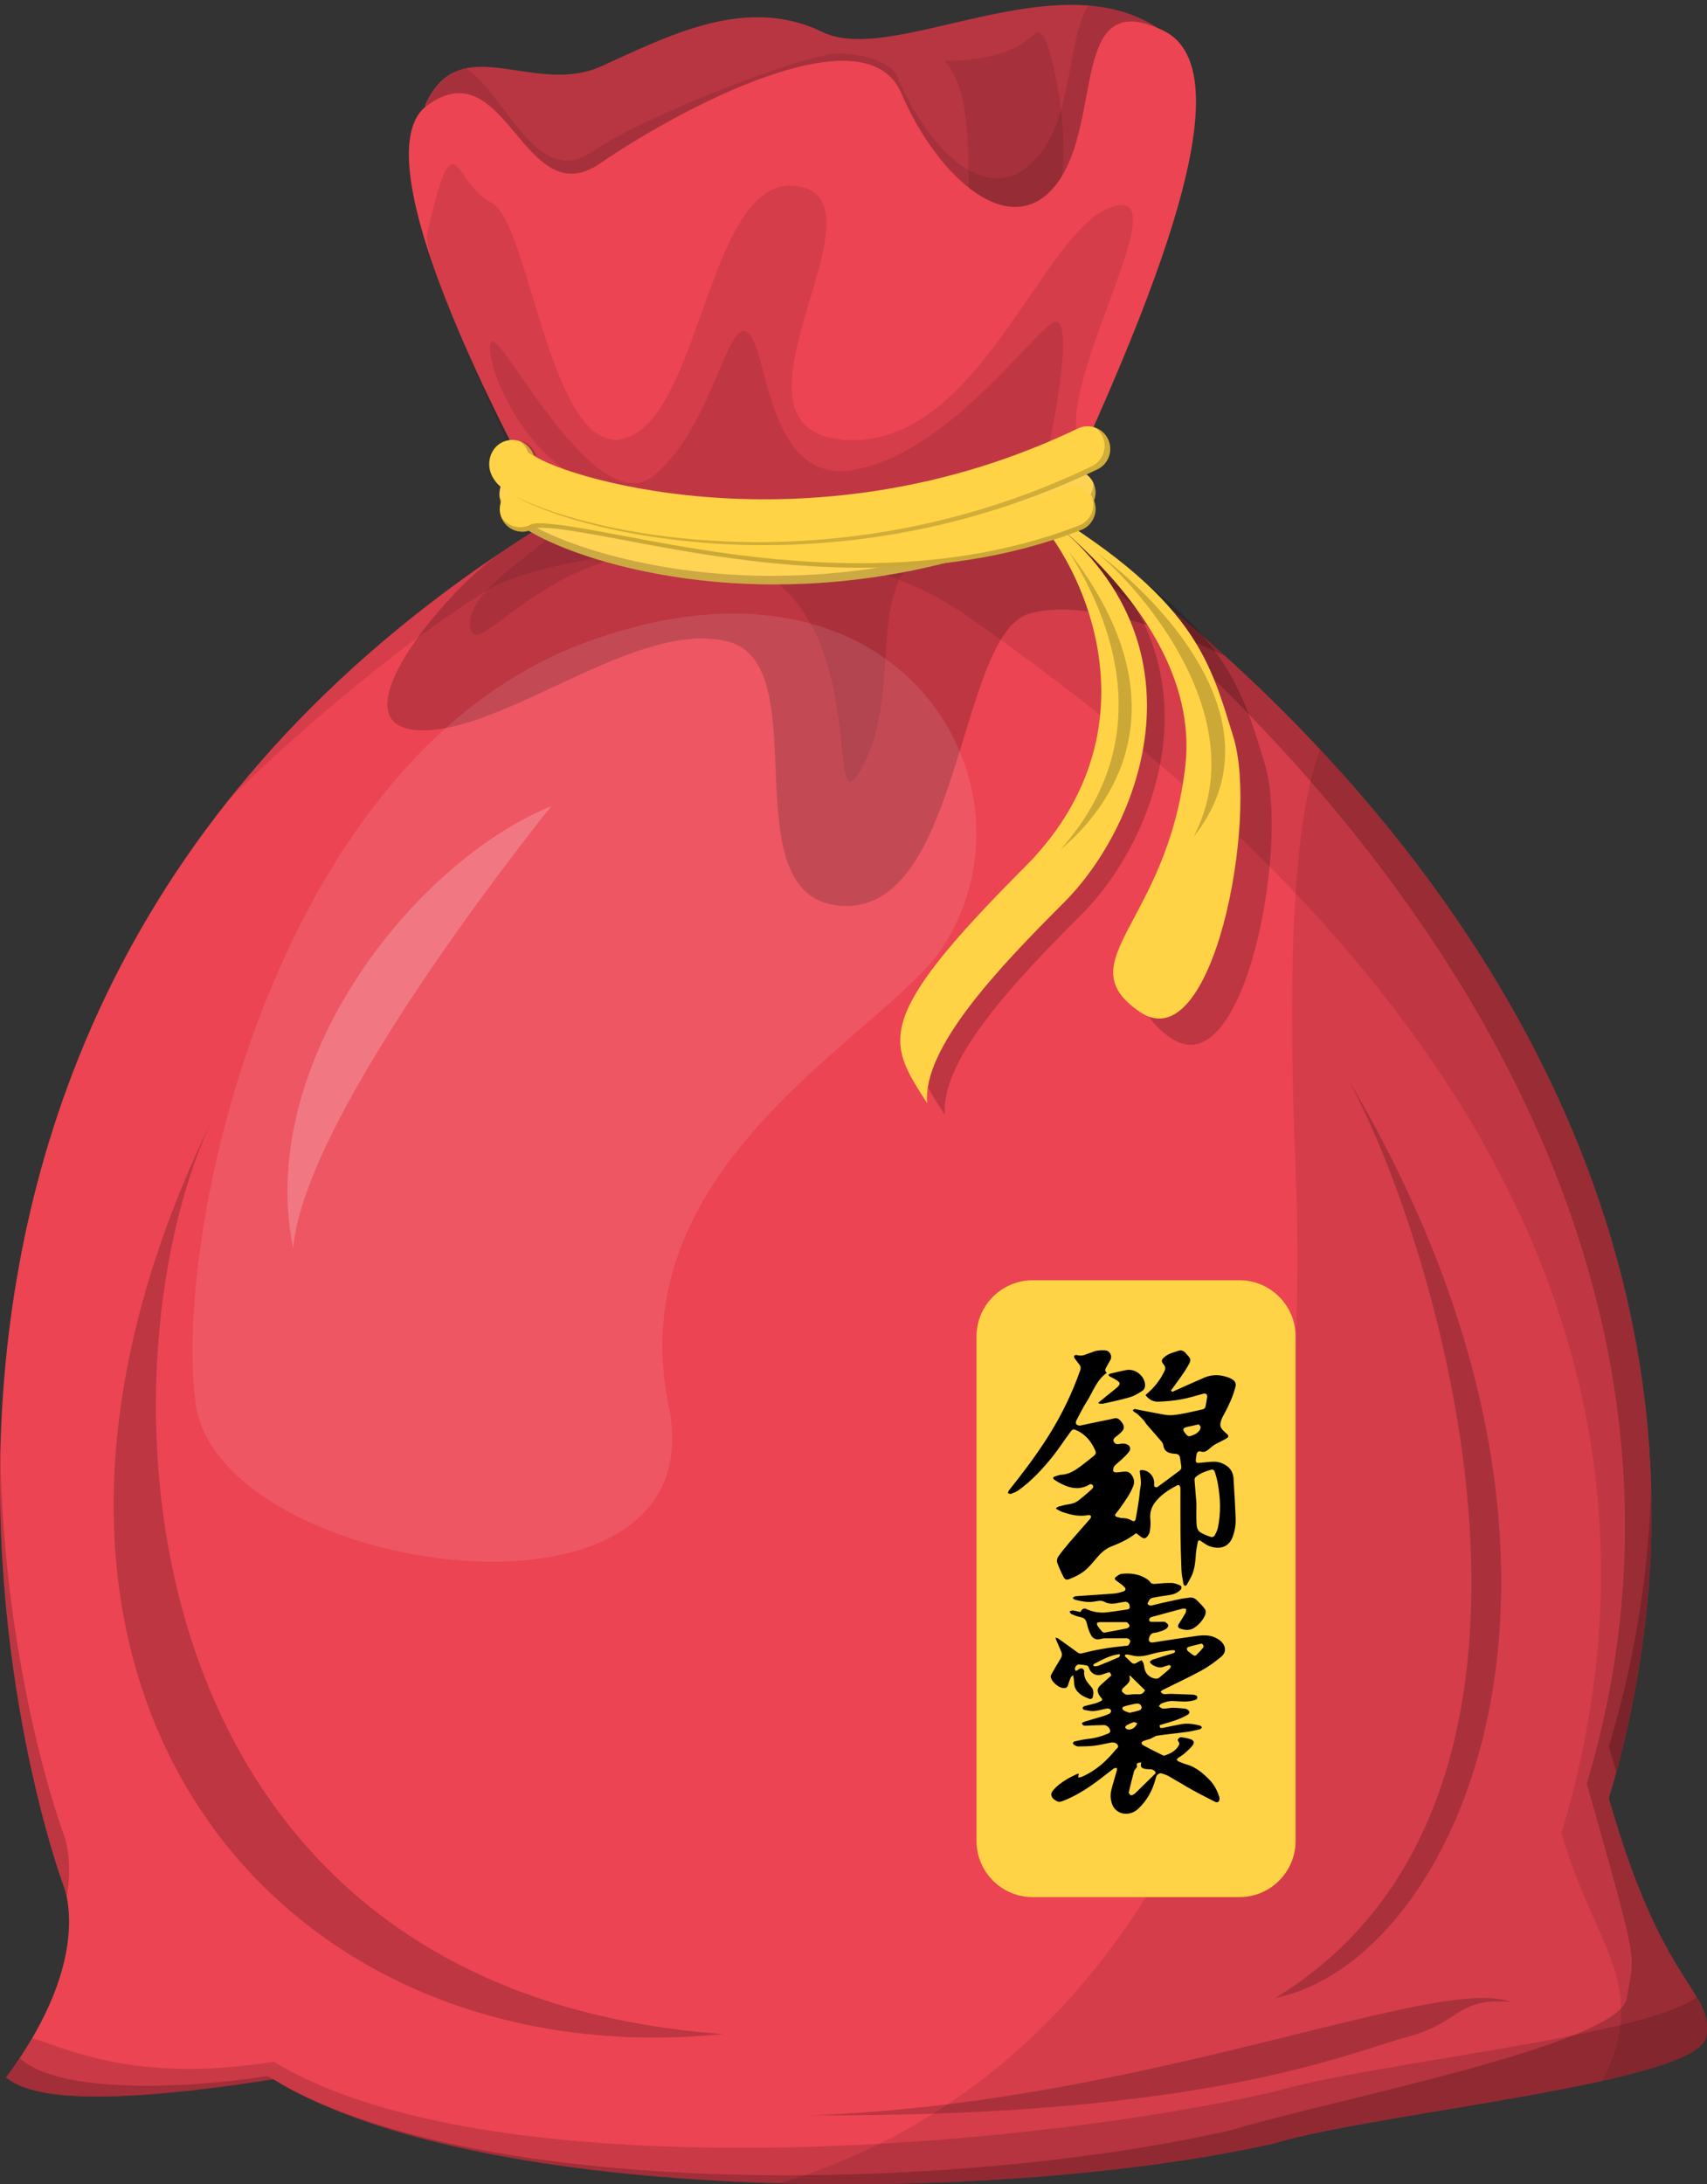 <?xml version="1.0" encoding="utf-8"?>
<!-- Generator: Adobe Illustrator 23.0.2, SVG Export Plug-In . SVG Version: 6.00 Build 0)  -->
<svg version="1.1" id="栝鍣_1" xmlns="http://www.w3.org/2000/svg" xmlns:xlink="http://www.w3.org/1999/xlink" x="0px" y="0px"
	 viewBox="0 0 603.26 771.53" style="enable-background:new 0 0 603.26 771.53;" xml:space="preserve">
<rect x="0" y="0" width="603.26" height="771.53" fill="#333333" stroke="none"/>
<style type="text/css">
	.st0{fill:#B83642;}
	.st1{opacity:0.1;}
	.st2{fill:#EC4452;}
	.st3{opacity:0.2;}
	.st4{opacity:0.15;}
	.st5{opacity:0.1;fill:#FFFFFF;}
	.st6{opacity:0.2;fill:#FFFFFF;}
	.st7{fill:#FFD345;}
	.st8{fill:#FFD354;}
	.st9{opacity:0.18;}
</style>
<path class="st0" d="M150.18,37.24c12.23-27.54,38.38-2.98,62.3-13.82c23.92-10.84,51.35-25.2,78.14-12.12
	c26.79,13.08,91.03-31.28,126.37,5.09C401.3,64.88,282.8,125.27,282.8,125.27l-53.95-7.65L150.18,37.24z"/>
<path class="st1" d="M333.92,21.59c31.74-0.64,30.46-13.4,34.45-9.41c3.99,3.99,18.82,67.62-9.41,77.82
	C330.57,100.21,351.62,41.52,333.92,21.59z"/>
<path class="st1" d="M416.76,17.7c-0.09-0.7-0.22-1.38-0.34-2.05c-9.12-8.97-20.09-12.77-31.8-13.67
	c-7.15,11.22-5.64,36.78-16.27,51.32c-16.16,22.11-38.67,3.24-51.43-26.6c-1.53-3.58-9.41-7.81-20.73-7.81
	c-11.32,0-68.11,21.71-87.02,34.71c-19.66,13.52-30.65-20.88-44.46-29.4c-5.72,1.25-10.63,4.81-14.29,13.05l78.67,80.37l53.95,7.65
	C283.03,125.27,399.41,65.96,416.76,17.7z"/>
<g>
	<path class="st2" d="M371.72,183.13c138.92,96.51,254.26,260.66,196.85,452.03c19.14,67.62,37,67.62,34.45,84.2
		c-2.55,16.59-116.69,26.83-152.41,37.67c-95.68,21.69-280.08,22.71-354.08-22.58c-68.89,10.84-87.39,5.1-94.41-0.64
		c31.89-42.74,20.2-68.04,20.2-68.04s-113.9-307.06,172.87-482.25C215.61,172.48,316.9,145.05,371.72,183.13z"/>
	<path class="st2" d="M195.19,183.53c0,0-72.29-125.88-44.23-146.29c28.07-20.41,34.02,39.12,61.24,20.41
		c27.22-18.71,93.56-54.57,106.32-24.74s39.12,53.65,55.28,31.54s4.25-69.74,37.42-53.58c33.17,16.16-12.76,115.67-48.48,191.37
		C254.73,216.7,195.19,183.53,195.19,183.53z"/>
</g>
<path class="st1" d="M150.96,82.51c9.93-43.32,9.35-17.22,22.78-10.84c13.43,6.38,21.09,92.49,47.88,82.93
	c26.79-9.57,28.99-95.05,61.06-88.67c32.07,6.38-32.36,85.68,15.48,89.41c47.84,3.72,69.89-74.49,95.05-82.39
	c25.16-7.9-24.88,68.89-10.21,86.12c-63.15,37-118.01,32.53-118.01,32.53l-83.14-29.98C181.86,161.61,148.77,92.08,150.96,82.51z"/>
<path class="st1" d="M213.72,173.1c-30.37-9.26-43.52-48.49-39.98-52.31c3.55-3.83,37.04,64.75,57.77,46.89
	c20.73-17.86,25.52-56.13,32.85-50.07c7.34,6.06,6.6,53.69,37.27,48.38c30.67-5.32,57.78-41.36,69.26-51.25
	c11.48-9.89-0.98,49.41-2.88,52.45c-1.9,3.04-81.64,21.62-83.07,21.1c-1.44-0.52-43.86-2.13-48.32-2.76
	C232.15,184.89,213.72,173.1,213.72,173.1z"/>
<path class="st3" d="M371.72,183.13c-55.47-4.09-147.97,0.16-176.53,0.4c-6.44,3.93-12.66,7.93-18.7,11.99
	c-19.94,14.17-58.47,60.71-28.69,62.41c29.8,1.7,77.86-39.89,109.75-31.22c31.89,8.68-0.83,92.11,40.83,93.31
	c41.65,1.19,40.19-96.25,65.49-103.29c25.15-7,68.59,14.78,69.1,15.04C413.45,214.09,392.86,197.82,371.72,183.13z"/>
<path class="st1" d="M195.39,180.82c13.48,5.99-30.54,23.53-29.26,40.11c1.28,16.59,30.17-36.1,88.28-24.43
	c58.11,11.67,34.81,104.19,50.78,73.55c15.97-30.64-4.15-75.57,34.13-77.49c38.27-1.93,32.98-18.47,32.98-18.47L195.39,180.82z"/>
<path class="st3" d="M583.5,525.45c-0.81,29.64-5.55,60.18-14.93,91.46c0.89,3.14,1.77,6.09,2.66,8.95
	C580.61,591.4,584.39,557.85,583.5,525.45z"/>
<path class="st3" d="M23.59,670.11c2.43-14.59-1.27-22.58-1.27-22.58S1.64,591.76,0.09,514.2c-1.76,86.91,22.23,151.58,22.23,151.58
	S23,667.27,23.59,670.11z"/>
<path class="st4" d="M450.61,738.78c-95.68,21.69-279.8,34.78-353.8-10.51c-49.92,7.86-73.65-5.06-85.46-8.31
	c-2.58,4.39-5.61,9.01-9.23,13.86c7.02,5.74,25.52,11.48,94.41,0.64c74,45.29,258.39,44.26,354.08,22.58
	c35.72-10.84,149.86-21.09,152.41-37.67c0.83-5.41-0.52-9.06-3.36-13.86C580.25,719.57,483.07,728.93,450.61,738.78z"/>
<path class="st1" d="M568.57,635.16c57.41-191.37-57.94-355.52-196.85-452.03c-105.12,16.75-156.12-10.66-176.53,0.4
	c-48.73,29.77-85.88,63.35-114,98.58c23.08-22.81,59.82-54.56,92.59-74.58c20.41-11.06,112.5-28.49,167.32,9.6
	c138.92,96.51,268.15,238.97,210.74,430.34c11.11,39.26,31.79,53.48,14.4,87.55c20.72-4.62,35.87-9.74,36.78-15.66
	C605.57,702.78,587.71,702.78,568.57,635.16z"/>
<path class="st3" d="M568.57,635.16c57.41-191.37-57.94-355.52-196.85-452.03c-8.1-5.63-17.24-9.8-26.96-12.83
	c138.42,96.61,273.27,268.87,216.01,459.73c19.14,67.62,16.73,59.13,14.18,75.72c-2.55,16.59-104.55,35.93-140.27,46.78
	c-95.68,21.69-266.19,26.1-340.19-19.19c-27.91,4.39-73.85,6.56-87.54-6.38c-1.49,2.24-3.09,4.51-4.84,6.86
	c7.02,5.74,25.52,11.48,94.41,0.64c74,45.29,258.39,44.26,354.08,22.58c35.72-10.84,149.86-21.09,152.41-37.67
	C605.57,702.78,587.71,702.78,568.57,635.16z"/>
<path class="st3" d="M359.45,175.71c23.39,12.29,62.94,80.75,8.93,134.76s-48.48,61.66-34.45,83.35
	c-1.7-19.56,25.28-47.8,48.48-71.02C411.3,293.88,438.97,220.41,359.45,175.71z"/>
<path class="st3" d="M365.92,180.82c0,0,70.4,43.35,64.02,99.06c-6.38,55.71-42.1,68.89-16.16,86.75
	c25.94,17.86,42.08-68.06,33.17-96.96S432.88,218.27,365.92,180.82z"/>
<path class="st3" d="M476.21,380.83c31.47,56.99,91.86,253.46-25.52,324.9C514.48,692.97,579.93,555.41,476.21,380.83z"/>
<path class="st3" d="M74.27,396.99c-40.83,89.31-31.72,305.93,181.16,321.5C96.53,734.46-20.67,593.47,74.27,396.99z"/>
<path class="st3" d="M533.98,707.2c-25.52-10.21-130.19,36.02-247.5,39.97c140.34,0.85,191.37-22.54,210.72-27.64
	C516.55,714.43,514.42,705.5,533.98,707.2z"/>
<path class="st5" d="M333.26,334.48c37.02-57.32-15.38-147.95-125.67-107.8C97.31,266.82,60.88,435.26,69.17,495.86
	c8.29,60.6,184.99,86.75,167.13,0.64C218.44,410.39,313.48,365.1,333.26,334.48z"/>
<path class="st6" d="M194.83,284.76c-48.48,19.73-104.61,90.54-91.22,156.24C107.44,392.53,194.83,284.76,194.83,284.76z"/>
<path class="st3" d="M187.48,159.83c0.74,0.51,1.76,1.08,3,1.68c-0.36-0.21-0.72-0.42-1-0.61c-0.59-1.78-1.8-3.37-3.55-4.4
	c-0.45-0.27-0.92-0.48-1.4-0.64C185.94,156.87,186.96,158.26,187.48,159.83z"/>
<path class="st1" d="M466.55,264.78c-8.87,23.25-11.9,70.54-8.69,148.25c10.16,245.7-98.82,333.37-182.33,358.17
	c64.15,1.77,129.62-3.86,175.08-14.16c35.72-10.84,149.86-21.09,152.41-37.67c2.55-16.59-15.31-16.59-34.45-84.2
	C612.05,490.23,556.44,360.93,466.55,264.78z"/>
<g>
	<path class="st7" d="M353.18,171.56c23.39,12.29,62.94,80.75,8.93,134.76s-48.48,61.66-34.45,83.35
		c-1.7-19.56,25.28-47.8,48.48-71.02C405.04,289.74,432.71,216.26,353.18,171.56z"/>
	<path class="st7" d="M354.87,171.56c0,0,70.4,43.35,64.02,99.06c-6.38,55.71-42.1,68.89-16.16,86.75
		c25.94,17.86,42.08-68.07,33.17-96.96C426.99,231.52,421.83,209.01,354.87,171.56z"/>
	<path class="st8" d="M273.74,206.43c-9.04,0-17.29-0.51-24.6-1.29c-34.65-3.67-61.61-14.63-69.38-23.08
		c-5.17-5.62-2.84-10.72-2-12.15c2.23-3.81,7.13-5.09,10.94-2.85c1.95,1.15,3.24,2.99,3.73,5.03c11.61,9.56,91.65,38.63,183.28-5.34
		c3.97-1.91,8.75-0.23,10.66,3.75c1.91,3.98,0.23,8.75-3.75,10.66C341.44,200.94,303.35,206.43,273.74,206.43z M191.56,178
		C191.56,178,191.56,178.01,191.56,178C191.56,178.01,191.56,178,191.56,178z"/>
	<path class="st3" d="M386.38,170.51c-0.01-0.02-0.02-0.03-0.03-0.05c0.19,3.15-1.5,6.24-4.51,7.69
		c-41.19,19.77-79.29,25.26-108.89,25.26c-9.04,0-17.29-0.51-24.6-1.29c-34.65-3.67-61.6-14.63-69.38-23.08
		c-1.15-1.25-1.91-2.46-2.42-3.62c0.17,1.96,1.01,4.26,3.21,6.65c7.77,8.45,34.73,19.4,69.38,23.08c7.3,0.77,15.56,1.29,24.6,1.29
		c29.6,0,67.7-5.49,108.89-25.26C386.62,179.26,388.29,174.49,386.38,170.51z"/>
	<path class="st7" d="M304.64,200.54c-32.42,0-62.13-5.61-83.66-9.68c-13.56-2.56-28.94-5.47-32.53-4.07
		c-3.84,2.17-8.64,0.78-10.82-3.06c-2.17-3.84-0.74-8.76,3.1-10.93c7.69-4.35,20.31-1.97,43.22,2.35
		c38.83,7.34,97.51,18.42,152.34-2.85c4.12-1.6,8.75,0.44,10.34,4.56c1.6,4.12-0.44,8.75-4.56,10.34
		C356.33,197.2,329.67,200.54,304.64,200.54z"/>
	<path class="st3" d="M386.63,176.87c-0.18-0.47-0.41-0.9-0.66-1.31c1.4,4.04-0.62,8.5-4.64,10.06
		c-25.74,9.99-52.4,13.33-77.43,13.33c-32.42,0-62.13-5.61-83.66-9.68c-13.56-2.56-28.94-5.47-32.53-4.07
		c-3.78,2.13-8.47,0.82-10.69-2.88c0.16,0.48,0.36,0.96,0.62,1.42c2.17,3.84,6.98,5.23,10.82,3.06c3.59-1.4,18.97,1.51,32.53,4.07
		c21.53,4.07,51.24,9.68,83.66,9.68c25.03,0,51.69-3.35,77.43-13.33C386.18,185.61,388.22,180.98,386.63,176.87z"/>
	<path class="st7" d="M269.99,192.56c-50.01,0-86.95-13.82-94.15-21.64c-3.83-4.16-3.39-8.7-1.71-11.57
		c2.23-3.81,7.13-5.09,10.94-2.85c1.75,1.03,2.96,2.61,3.55,4.4c12.81,8.75,100.47,34.53,192.29-9.54
		c3.98-1.91,8.75-0.23,10.67,3.75c1.91,3.98,0.23,8.76-3.75,10.67C345.98,185.86,304.81,192.56,269.99,192.56z M187.94,167.43
		C187.93,167.43,187.93,167.44,187.94,167.43C187.93,167.44,187.93,167.43,187.94,167.43z"/>
	<path class="st3" d="M186.63,159.83c0.74,0.51,1.76,1.08,3,1.68c-0.36-0.21-0.72-0.42-1-0.61c-0.59-1.78-1.8-3.37-3.55-4.4
		c-0.45-0.27-0.92-0.48-1.4-0.64C185.1,156.87,186.12,158.26,186.63,159.83z"/>
	<path class="st9" d="M391.58,155.1c-0.96-2-2.64-3.41-4.58-4.09c1.07,0.76,1.98,1.76,2.59,3.02c1.91,3.98,0.23,8.76-3.75,10.67
		c-41.86,20.09-83.02,26.79-117.84,26.79c-40.06,0-71.71-8.86-86.43-16.41c13.71,7.75,46.46,17.48,88.42,17.48
		c34.82,0,75.98-6.7,117.84-26.79C391.82,163.85,393.49,159.08,391.58,155.1z"/>
	<path class="st3" d="M377.7,194.78c14.67,23.28,32.25,65.7-2.85,105.25C391.74,286,420.22,249.79,377.7,194.78z"/>
	<path class="st3" d="M387.4,195.03c16.77,13.78,55.91,59.39,34.43,100.54C452.97,256.65,411.45,212.82,387.4,195.03z"/>
</g>
<path class="st7" d="M438.01,670.11h-73.06c-10.96,0-19.85-8.89-19.85-19.85V472.07c0-10.96,8.89-19.85,19.85-19.85h73.06
	c10.96,0,19.85,8.89,19.85,19.85v178.19C457.86,661.22,448.97,670.11,438.01,670.11z"/>
<g>
	<path d="M381.79,569.43c0.29-0.39,0.46-0.78,0.77-0.99c0.27-0.19,0.77-0.35,1.03-0.23c2.64,1.27,5.39,1.67,8.28,1.23
		c2.11-0.33,4.25-0.55,6.36-0.9c1.02-0.17,1.16-0.51,0.93-1.64c-0.12-0.6-0.9-1.19-1.5-1.11c-0.69,0.09-1.38,0.19-2.05,0.33
		c-1.81,0.38-3.57,0.65-5.34-0.33c-1.18-0.65-2.5-0.23-3.74-0.04c-2.27,0.33-4.44-0.13-6.61-0.68c-0.33-0.08-0.59-0.43-0.88-0.65
		c0.36-0.2,0.71-0.56,1.08-0.59c4.48-0.33,8.97-0.57,13.45-0.92c1.13-0.09,2.26-0.4,3.34-0.75c0.92-0.29,1.12-0.88,0.46-1.57
		c-0.8-0.83-1.78-1.5-2.74-2.16c-0.72-0.49-0.89-0.92-0.21-1.46c0.6-0.47,1.33-0.99,2.04-1.06c3.05-0.28,6.03,0.03,8.7,1.75
		c0.48,0.31,0.98,0.66,1.29,1.12c0.45,0.65,0.98,0.75,1.7,0.69c1.99-0.15,3.98-0.37,5.96-0.32c1,0.02,2.02,0.47,2.97,0.87
		c0.62,0.26,0.61,1.02,0.06,1.59c-1.12,1.17-2.56,1.63-4.12,1.85c-1.94,0.27-3.88,0.54-5.79,0.96c-0.99,0.22-1.32,1.22-1.72,2.07
		c0.53,0.68,1.03,0.73,1.88,0.52c3.32-0.85,6.69-1.54,10.04-2.26c0.88-0.19,1.8-0.23,2.69-0.39c1.06-0.19,2.02,0.09,2.76,0.8
		c1.08,1.04,2.17,2.11,3.02,3.33c0.33,0.48,0.23,1.5-0.05,2.11c-0.87,1.91-2.32,3.48-4.05,4.54c-1.4,0.85-3.22,0.69-4.82,0.08
		c-0.68-0.26-0.85-0.88-0.41-1.57c0.82-1.3,1.66-2.59,2.41-3.94c0.22-0.39,0.14-0.95,0.2-1.43c-0.42-0.03-0.87-0.16-1.26-0.06
		c-3.58,0.94-7.16,1.92-10.73,2.9c-0.31,0.08-0.68,0.21-0.84,0.44c-0.18,0.25-0.27,0.69-0.17,0.97c0.07,0.19,0.52,0.35,0.8,0.36
		c1.41,0.02,2.83-0.03,4.24-0.04c0.23,0,0.52,0.03,0.69,0.17c0.37,0.3,0.88,0.64,0.96,1.04c0.07,0.35-0.28,0.91-0.61,1.17
		c-0.48,0.39-1.09,0.65-1.68,0.86c-0.85,0.29-1.73,0.59-2.62,0.68c-1.17,0.11-1.58,0.89-1.87,1.8c-0.35,1.12,0.28,1.76,1.46,1.58
		c5.07-0.77,10.13-1.58,15.21-2.27c2.45-0.33,4.95-0.46,7.24,0.83c0.52,0.29,1.04,0.62,1.48,1.03c1.82,1.7,1.98,3.92,0.08,5.49
		c-2.17,1.8-4.49,3.5-6.95,4.84c-4.5,2.45-9.15,4.6-13.74,6.89c-0.28,0.14-0.49,0.43-0.74,0.65c0.36,0.28,0.7,0.75,1.08,0.79
		c0.89,0.08,1.81-0.1,2.71-0.08c2.59,0.07,5.18,0.18,7.77,0.28c0.06,0,0.13,0,0.18,0.02c0.49,0.21,1.24,0.15,1.27,0.92
		c0.04,0.83-0.68,0.89-1.24,1.06c-2.34,0.69-4.73,0.39-7.11,0.26c-1.55-0.08-3,0.27-4.38,0.9c-0.37,0.17-0.6,0.63-0.9,0.95
		c0.52,0.29,1.02,0.81,1.55,0.83c1.14,0.03,2.28-0.3,3.42-0.3c1.44,0,2.88,0.17,4.31,0.29c0.26,0.02,0.52,0.17,0.76,0.29
		c0.96,0.51,1.09,1.33,0.15,1.88c-1.21,0.71-2.51,1.32-3.83,1.79c-1.98,0.71-4.02,1.26-6.03,1.88c-0.03,0.93,0.2,1.15,1.07,0.98
		c2.16-0.43,4.31-0.92,6.47-1.31c2.27-0.42,4.51-0.09,6.71,0.49c0.27,0.07,0.47,0.39,0.71,0.59c-0.24,0.24-0.45,0.63-0.73,0.69
		c-1.61,0.38-3.23,0.77-4.86,0.99c-3.37,0.46-6.77,0.77-10.14,1.27c-0.86,0.13-1.66,0.73-2.49,1.11c-0.19,0.08-0.39,0.13-0.59,0.19
		c-0.55,0.16-1.12,0.28-1.64,0.49c-1.14,0.46-1.27,1.07-0.2,1.68c2.25,1.27,4.59,2.37,6.91,3.53c0.14,0.07,0.36,0.07,0.52,0.02
		c1.9-0.61,3.64-1.47,4.8-3.19c0.4-0.6,0.56-1.17,0.04-1.81c-0.15-0.18-0.23-0.64-0.12-0.77c0.28-0.31,0.72-0.73,1.04-0.7
		c1.16,0.14,2.33,0.35,3.43,0.72c1.16,0.39,1.46,1.23,0.7,2.19c-0.85,1.08-1.9,2-2.93,2.91c-0.63,0.55-1.4,0.95-2.08,1.44
		c-0.25,0.18-0.44,0.44-0.65,0.67c0.26,0.23,0.48,0.54,0.78,0.67c0.88,0.38,1.78,0.75,2.71,1.01c3.27,0.91,5.73,3.02,8.04,5.34
		c1.76,1.77,2.87,3.94,3.6,6.3c0.12,0.39,0.05,0.93-0.14,1.29c-0.31,0.57-0.91,0.52-1.43,0.26c-2.63-1.35-5.27-2.66-7.85-4.09
		c-2.82-1.57-5.56-3.28-8.37-4.87c-0.88-0.5-1.87-0.86-2.86-1.08c-0.39-0.09-1.05,0.25-1.34,0.6c-0.35,0.41-0.47,1.03-0.62,1.57
		c-1.08,3.99-3.02,7.48-6.03,10.32c-2.16,2.04-5.17,2.35-7.33,0.91c-1.62-1.08-2.2-2.78-2.42-4.57c-0.12-0.95-0.03-1.98,0.2-2.92
		c0.58-2.31,1.3-4.58,1.94-6.87c0.08-0.3,0-0.65-0.01-0.98c-0.38,0.09-0.85,0.07-1.14,0.29c-2.08,1.55-4.08,3.2-6.18,4.73
		c-3.67,2.67-7.5,5.07-11.76,6.7c-0.54,0.21-1.28,0.4-1.76,0.2c-1.02-0.43-2.03-1.08-2.32-2.25c-0.1-0.42,0.17-1.05,0.46-1.44
		c1.4-1.82,3.26-3.12,5.21-4.29c1.13-0.68,2.34-1.21,3.52-1.79c0.14-0.07,0.33-0.01,0.59-0.01c-0.1,0.4-0.18,0.73-0.31,1.27
		c0.49-0.07,0.9-0.06,1.24-0.2c4.91-2.08,8.74-5.52,12.05-9.6c0.38-0.46,1.25-0.84,0.7-1.71c-0.44-0.7-1.42-1-2.43-0.8
		c-1.95,0.38-3.89,0.86-5.87,1.1c-1.84,0.22-3.71,0.22-5.57,0.25c-0.46,0.01-0.94-0.22-1.36-0.45c-0.26-0.14-0.58-0.46-0.58-0.7
		c0-0.22,0.37-0.58,0.62-0.63c1.59-0.34,3.18-0.73,4.79-0.89c2.25-0.23,4.39-0.77,6.45-1.65c0.57-0.24,1.47-0.38,1.3-1.34
		c-0.18-1.01-1.25-1.9-2.16-1.88c-2.17,0.06-4.35,0.09-6.52,0.22c-0.71,0.04-1.08-0.2-1.35-0.94c0.38-0.18,0.75-0.43,1.16-0.55
		c2.13-0.65,4.28-1.24,6.41-1.9c0.8-0.25,1.6-0.55,2.33-0.96c0.28-0.16,0.51-0.7,0.46-1.03c-0.04-0.26-0.49-0.57-0.82-0.66
		c-0.35-0.1-0.77-0.01-1.15,0.06c-1.39,0.27-2.77,0.7-4.17,0.8c-1.1,0.08-2.23-0.21-3.34-0.42c-0.24-0.05-0.59-0.44-0.59-0.68
		c0-0.22,0.36-0.56,0.62-0.64c1.25-0.35,2.52-0.6,3.77-0.95c0.72-0.2,1.42-0.51,2.09-0.84c0.5-0.24,0.61-0.62,0.16-1.08
		c-0.29-0.3-0.55-0.64-0.76-1c-0.85-1.45-0.75-2.38,0.46-3.52c1.25-1.18,2.55-2.3,3.83-3.45c-0.42-1.2-0.59-1.28-1.74-0.86
		c-0.45,0.17-0.91,0.32-1.36,0.48c-2.15,0.79-4.19-0.25-4.89-2.46c-0.09-0.28-0.42-0.64-0.69-0.69c-0.94-0.19-1.9-0.31-2.86-0.36
		c-0.65-0.03-1.46,1.03-1.34,1.66c0.09,0.5,0.32,0.8,0.86,0.4c0.27-0.19,0.53-0.4,0.83-0.54c0.74-0.35,1.45,0.05,1.6,0.87
		c0.01,0.03,0.01,0.06,0.01,0.09c-0.3,2.34,1.1,3.9,2.49,5.48c0.92,1.05,0.82,2.29,0.55,3.51c-0.13,0.6-0.69,0.86-1.3,0.65
		c-1.49-0.53-2.9-1.21-4-2.39c-0.84-0.89-1.28-1.95-1.32-3.18c-0.03-0.84-0.1-1.68-0.37-2.72c-0.28,0.25-0.68,0.46-0.82,0.77
		c-0.39,0.88-0.69,1.8-0.97,2.72c-0.24,0.8-0.78,1.09-1.56,1.05c-1.75-0.09-4.24-2.21-4.55-3.94c-0.05-0.29,0.08-0.66,0.24-0.93
		c1.07-1.89,2.13-3.78,3.28-5.62c0.46-0.74,0.57-1.45,0.26-2.22c-0.56-1.37-1.16-2.71-1.75-4.07c-0.13-0.3-0.26-0.59-0.26-1.09
		c0.32,0.13,0.68,0.2,0.95,0.4c2.26,1.6,4.52,3.21,6.75,4.86c0.51,0.38,0.94,0.48,1.57,0.32c4.97-1.31,10.03-2.12,15.14-2.61
		c0.57-0.06,1.26,0.04,1.56-0.67c0.16-0.39,0.5-0.92,0.36-1.16c-0.27-0.48-0.68-0.91-1.43-0.89c-2.56,0.06-5.12,0.01-7.68,0.03
		c-0.41,0-0.83,0.12-1.24,0.22c-1.59,0.38-2.76,0.03-3.54-1.41c-0.62-1.15-1.05-2.43-1.35-3.71c-0.44-1.87-0.89-2.32-2.8-2.7
		c-0.96-0.19-1.89-0.59-2.79-1c-0.29-0.13-0.44-0.59-0.65-0.9c0.4-0.12,0.81-0.38,1.19-0.34C380,568.97,380.88,569.23,381.79,569.43
		z M415.13,582.91c-0.42,0-0.84-0.06-1.25,0.01c-2.08,0.35-4.2,0.57-6.21,1.15c-2.63,0.76-5.21,1.43-7.94,0.58
		c-0.4-0.12-0.84-0.11-1.25-0.21c-0.6-0.15-0.92,0.07-0.97,0.58c0.77,0.73,1.51,1.4,2.21,2.1c0.57,0.58,1.14,0.74,1.87,0.28
		c0.58-0.37,1.21-0.65,1.81-0.96c0.65,0.66,0.82,1.12,1.01,2.58c0.26,1.95,1.59,3.39,3.51,3.86c0.7,0.17,1.3,0.11,1.86-0.36
		c1.15-0.98,2.32-1.92,3.44-2.93c0.28-0.26,0.62-0.81,0.52-1.06c-0.23-0.59-0.81-0.28-1.26-0.17c-0.32,0.08-0.65,0.15-0.95,0.28
		c-1.59,0.71-3.01,0.2-4.36-0.64c-0.36-0.22-0.59-0.63-0.89-0.95c0.33-0.27,0.61-0.67,0.99-0.79c2.4-0.79,4.82-1.54,7.24-2.26
		C415.12,583.83,415.42,583.6,415.13,582.91z M403.36,622.52c-0.56,0.1-0.99,0.11-1.36,0.26c-0.16,0.07-0.32,0.48-0.26,0.65
		c0.24,0.59-0.02,0.94-0.4,1.33c-0.26,0.27-0.5,0.64-0.59,1c-0.65,2.45-1.29,4.91-1.85,7.39c-0.06,0.25,0.36,0.69,0.65,0.92
		c0.15,0.12,0.55,0.05,0.77-0.06c0.35-0.17,0.68-0.4,0.96-0.67c2.33-2.26,4.65-4.54,6.97-6.81c0.09-0.09,0.16-0.26,0.15-0.38
		c-0.07-0.59-1.06-1.18-1.66-1.18c-0.88-0.01-1.81-0.02-2.63-0.29C403.18,624.37,402.99,623.71,403.36,622.52z M388.63,572.98
		c-0.25,0.08-0.85,0.1-0.94,0.33c-0.12,0.3,0.08,0.81,0.29,1.12c0.45,0.67,0.96,1.3,1.51,1.89c0.2,0.21,0.59,0.41,0.86,0.36
		c2.63-0.46,5.26-0.93,7.88-1.49c0.38-0.08,0.96-0.59,0.95-0.88c-0.01-0.41-0.44-0.87-0.8-1.18c-0.2-0.18-0.62-0.15-0.95-0.15
		C394.55,572.98,391.67,572.98,388.63,572.98z M399.45,591.94c-0.13,0.03-0.26,0.06-0.38,0.09c0.76,2.01-0.76,2.82-1.79,3.89
		c-0.21,0.22-0.51,0.39-0.62,0.65c-0.13,0.29-0.26,0.81-0.11,0.96c0.57,0.57,1.11,1.22,2.13,1.1c1.28-0.15,2.59-0.23,3.87-0.17
		c1.1,0.05,1.6-0.57,2.13-1.4C402.91,595.34,401.18,593.64,399.45,591.94z M422.1,584.85c0.28-0.08,0.51-0.07,0.62-0.18
		c0.85-0.88,1.75-1.74,2.5-2.71c0.36-0.47-0.19-1.46-0.68-1.36c-1.52,0.33-3.05,0.68-4.54,1.15c-0.72,0.23-0.71,1.09-0.09,1.54
		c0.49,0.35,0.94,0.75,1.43,1.1C421.59,584.57,421.88,584.71,422.1,584.85z M399.17,605.01c1.28-0.3,2.37-0.51,3.42-0.84
		c0.56-0.18,1-0.66,0.81-1.33c-0.2-0.7-0.72-1.11-1.48-1.09c-0.39,0.01-0.78,0.06-1.16,0.15c-1.14,0.26-2.3,0.46-3.4,0.84
		c-0.84,0.29-0.95,0.9-0.24,1.41C397.72,604.59,398.53,604.75,399.17,605.01z M395.86,584.54c-0.09-0.08-0.18-0.16-0.27-0.24
		c-3.3,0.38-6.14,1.97-9.01,3.49c-0.13,0.07-0.23,0.38-0.18,0.52c0.05,0.13,0.32,0.27,0.48,0.26c0.45-0.02,0.93-0.03,1.34-0.19
		c2.4-0.96,4.79-1.95,7.16-2.99C395.62,585.3,395.7,584.83,395.86,584.54z M401.93,608.69c-0.51-0.15-1-0.46-1.35-0.36
		c-0.85,0.26-1.67,0.68-2.45,1.11c-0.25,0.14-0.58,0.68-0.5,0.78c0.22,0.3,0.59,0.63,0.94,0.68
		C399.98,611.09,401.25,610.26,401.93,608.69z"/>
	<g>
		<path d="M391.16,484.91c-3.68,2.59-4.9,6.73-7.1,10.18c-1.34,2.1-2.45,4.36-3.62,6.57c-0.2,0.37-0.35,1.04-0.16,1.28
			c0.37,0.47,0.95,0.73,1.69,0.57c2.71-0.61,5.43-1.15,8.14-1.72c1.18-0.25,2.37-0.44,3.54-0.76c1.46-0.39,2.18,0.58,2.89,1.5
			c0.75,0.97,0.83,2.06,0.1,2.92c-0.67,0.79-1.49,1.48-2.35,2.09c-0.6,0.43-0.98,0.99-0.74,1.56c0.24,0.59,0.76,1.14,1.64,1
			c0.77-0.12,1.57-0.24,2.33-0.13c1.78,0.26,2.45,1.72,1.3,3.08c-1.23,1.46-2.71,2.74-4.16,3.99c-0.62,0.54-1.15,1.05-1.24,1.88
			c-0.03,0.3-0.09,0.77,0.07,0.88c0.3,0.21,0.75,0.31,1.13,0.29c1.14-0.06,2.27-0.31,3.4-0.27c0.55,0.02,1.25,0.38,1.61,0.82
			c1.06,1.26,1.5,2.7,0.83,4.36c-1.05,2.64-2.66,4.93-4.29,7.22c-0.58,0.81-1.16,1.62-1.8,2.38c-0.53,0.63-0.27,1.03,0.33,1.22
			c0.74,0.23,1.53,0.43,2.29,0.43c1.04,0,1.94,0.28,2.82,0.78c0.91,0.51,1.38,0.37,1.58-0.66c0.44-2.24,0.78-4.51,1.12-6.77
			c0.21-1.43,0.25-2.89,0.53-4.31c0.35-1.77,0.03-3.49-0.21-5.21c-0.1-0.69,0.12-0.83,0.75-0.82c2.59,0.07,4.66,2.58,4.27,5.15
			c-0.04,0.26,0.09,0.69,0.28,0.8c0.25,0.14,0.74,0.17,0.95,0.02c2.61-1.9,5.19-3.83,7.77-5.76c0.49-0.37,0.73-0.83,0.62-1.49
			c-0.17-1.04-0.26-2.09-0.45-3.12c-0.16-0.89-0.77-1.31-1.68-1.34c-0.57-0.02-1.15-0.09-1.7-0.23c-1.42-0.35-2.31-1.19-2.51-2.72
			c-0.07-0.5-0.36-1.04-0.69-1.44c-1.72-2.02-3.49-3.99-5.23-6c-0.36-0.42-0.58-0.96-0.96-1.37c-0.72-0.79-1.48-1.56-2.28-2.28
			c-0.37-0.34-0.87-0.54-1.28-0.85c-0.16-0.12-0.25-0.35-0.36-0.54c0.21-0.13,0.41-0.31,0.64-0.37c0.18-0.05,0.41,0.06,0.61,0.1
			c3.34,0.64,6.68,1.32,10.04,1.91c2.58,0.45,5.11-0.17,7.62-0.63c1.9-0.35,3.76-0.85,5.65-1.25c0.68-0.14,1.07-0.49,1.18-1.17
			c0.18-1.04,0.4-2.07,0.52-3.12c0.13-1.12-0.4-1.5-1.51-1.21c-2.53,0.67-5.05,1.48-7.62,1.94c-2.63,0.47-5.32,0.7-7.99,0.82
			c-1.81,0.08-3.41-0.64-4.63-2.33c0.88-0.83,1.79-1.61,2.6-2.48c1.74-1.86,3.15-3.95,4.21-6.28c0.4-0.88-0.01-1.57-0.55-2.23
			c-0.62-0.76-0.69-1.38,0-2.05c0.59-0.58,1.3-1.1,2.04-1.45c1-0.47,2.11-0.72,3.15-1.11c1.04-0.39,1.91-0.13,2.62,0.65
			c2.01,2.21,2.3,2.27,0.81,4.84c-1.5,2.6-3.39,4.98-5.12,7.45c-0.24,0.34-0.52,0.66-0.75,0.96c0.3,0.81,0.74,0.43,1.16,0.24
			c3.55-1.58,7.08-3.21,10.65-4.73c2.86-1.22,5.77-1.03,8.65,0.04c0.53,0.2,1.04,0.48,1.5,0.82c0.77,0.57,1.06,1.36,0.82,2.32
			c-0.84,3.39-2.3,6.53-3.93,9.59c-0.27,0.5-0.59,0.99-0.81,1.51c-1.05,2.57-0.86,3.36,1.18,5.19c0.18,0.16,0.36,0.32,0.55,0.48
			c0.59,0.47,0.59,1.05,0.02,1.42c-1.01,0.64-2.1,1.13-3.16,1.69c-0.55,0.29-1.12,0.55-1.62,0.9c-0.62,0.43-1.17,0.95-1.75,1.43
			c-0.79,0.66-1.62,1.1-2.72,0.73c-0.78-0.26-1.31,0.16-1.49,0.91c-0.17,0.7-0.23,1.42-0.3,2.14c-0.07,0.8,0.35,1.06,1.11,0.99
			c1.74-0.17,3.48-0.39,5.22-0.44c1.73-0.04,3.33,0.55,4.73,1.58c1.47,1.07,2.16,2.59,2.27,4.35c0.29,4.73,0.59,9.46,0.75,14.2
			c0.07,2.23-0.28,4.46-1.11,6.57c-1.43,3.64-4.62,4.37-8.08,3.16c-1.06-0.37-2-1.1-2.95-1.73c-0.83-0.54-1.07-0.54-1.28,0.46
			c-0.3,1.44-0.56,2.91-0.66,4.37c-0.17,2.66-0.42,5.29-1.65,7.72c-0.48,0.94-0.98,1.86-1.52,2.77c-0.12,0.2-0.45,0.44-0.61,0.4
			c-0.23-0.06-0.52-0.35-0.56-0.58c-0.28-1.6-0.65-3.21-0.72-4.82c-0.19-4.43-0.3-8.87-0.35-13.3c-0.06-5.04-0.01-10.09-0.02-15.13
			c0-0.36,0.02-0.74-0.08-1.08c-0.15-0.51-0.51-0.89-1.08-0.59c-3,1.59-5.87,3.37-7.92,6.18c-1.28,1.75-1.8,3.67-1.55,5.88
			c0.15,1.39,0.01,2.83-0.19,4.22c-0.09,0.67-0.52,1.35-0.97,1.88c-0.61,0.71-1.31,0.68-2.06,0.11c-0.6-0.45-1.2-0.91-1.81-1.38
			c-2.68,2.13-5.73,3.52-8.84,4.75c-2.01,0.8-3.53,2.17-4.9,3.77c-1.77,2.06-3.43,4.24-5.77,5.7c-1.27,0.79-2.63,1.46-4.03,1.98
			c-1.15,0.43-1.66,0.19-2.21-0.92c-0.81-1.61-1.58-3.26-2.16-4.96c-0.2-0.58,0.02-1.51,0.4-2.04c1.23-1.74,2.58-3.4,3.96-5.02
			c2.44-2.84,4.94-5.62,7.39-8.45c0.18-0.2,0.29-0.7,0.17-0.87c-0.16-0.22-0.61-0.4-0.88-0.34c-3.2,0.7-6.23-0.08-9.21-1.08
			c-0.77-0.26-1.47-0.74-2.21-1.12c0.01-0.1,0.01-0.2,0.02-0.3c0.35-0.18,0.69-0.43,1.06-0.53c1.05-0.28,2.1-0.59,3.17-0.73
			c1.48-0.18,2.81-0.65,3.96-1.6c1.46-1.21,2.93-2.4,4.32-3.68c0.4-0.37,0.96-1,0.29-1.63c-0.19-0.18-0.69-0.31-0.88-0.19
			c-2.91,1.83-5.9,1.67-8.91,0.38c-1.23-0.53-2.43-1.18-3.54-1.93c-0.78-0.53-0.65-0.98,0.28-1.28c0.71-0.23,1.45-0.5,2.19-0.54
			c2.57-0.17,4.63-1.44,6.6-2.91c1.55-1.16,3.06-2.36,4.56-3.58c1.07-0.86,1.13-1.23,0.55-2.47c-1.33-2.88-3.25-5.21-6.17-6.61
			c-1.36-0.65-1.6-0.66-2.51,0.56c-2.1,2.84-4.01,5.82-6.21,8.57c-3.55,4.44-7.42,8.59-12.06,11.93c-0.79,0.57-1.75,0.92-2.68,1.27
			c-0.28,0.1-0.7-0.16-1.05-0.26c0.1-0.31,0.12-0.68,0.31-0.91c5.14-6.44,10.11-13.01,14.46-20.02c4.42-7.12,8.03-14.63,10.8-22.54
			c0.24-0.7,0.17-1.29-0.26-1.86c-0.56-0.75-1.16-1.47-1.69-2.24c-0.18-0.26-0.36-0.79-0.24-0.92c0.21-0.22,0.69-0.39,0.98-0.3
			c1.16,0.34,2.24,0.23,3.33-0.26c0.71-0.32,1.5-0.48,2.21-0.79c1.43-0.63,2.92-0.68,4.44-0.6c1.66,0.08,2.67,2.01,1.83,3.45
			c-0.54,0.94-1.06,1.89-1.59,2.84C390.53,483.84,390.4,484.37,391.16,484.91z M422.82,530.98c0,2.51-0.07,4.71,0.03,6.91
			c0.05,1.22,0.19,2.62,1.3,3.34c1.16,0.75,2.53,1.22,3.85,1.69c0.32,0.11,1.03-0.14,1.19-0.43c0.51-0.9,1.01-1.87,1.22-2.88
			c1.12-5.3,0.89-10.61-0.09-15.91c-0.22-1.21-0.57-2.4-0.93-3.58c-0.18-0.58-0.56-1.21-1.3-1c-1.97,0.56-3.92,1.22-5.51,2.58
			c-0.25,0.22-0.45,0.68-0.42,1.02C422.35,525.57,422.61,528.42,422.82,530.98z M423.58,503.13c-1.3,0.29-2.45,0.58-3.62,0.81
			c-2.08,0.4-2.27,0.94-0.86,2.63c0.19,0.23,0.42,0.44,0.67,0.59c0.19,0.12,0.48,0.23,0.67,0.17c1.28-0.37,2.53-0.83,3.37-1.94
			C424.56,504.42,424.41,503.72,423.58,503.13z"/>
		<path d="M388.25,495.4c2.03-1.65,4.05-3.32,6.1-4.95c2.23-1.78,1.31-2.3-0.35-3.3c-0.57-0.34-1.18-0.59-1.76-0.92
			c-0.21-0.12-0.35-0.35-0.53-0.53c0.2-0.16,0.37-0.41,0.59-0.47c1.9-0.46,3.8-0.92,5.72-1.29c2.89-0.56,5.98,1.62,6.57,4.53
			c0.24,1.21,0,2.3-1.06,2.94c-1.32,0.81-2.69,1.67-4.16,2.1c-3.17,0.92-6.42,1.61-9.64,2.33c-0.48,0.11-1.03-0.08-1.55-0.13
			C388.22,495.62,388.23,495.51,388.25,495.4z"/>
	</g>
</g>
</svg>
